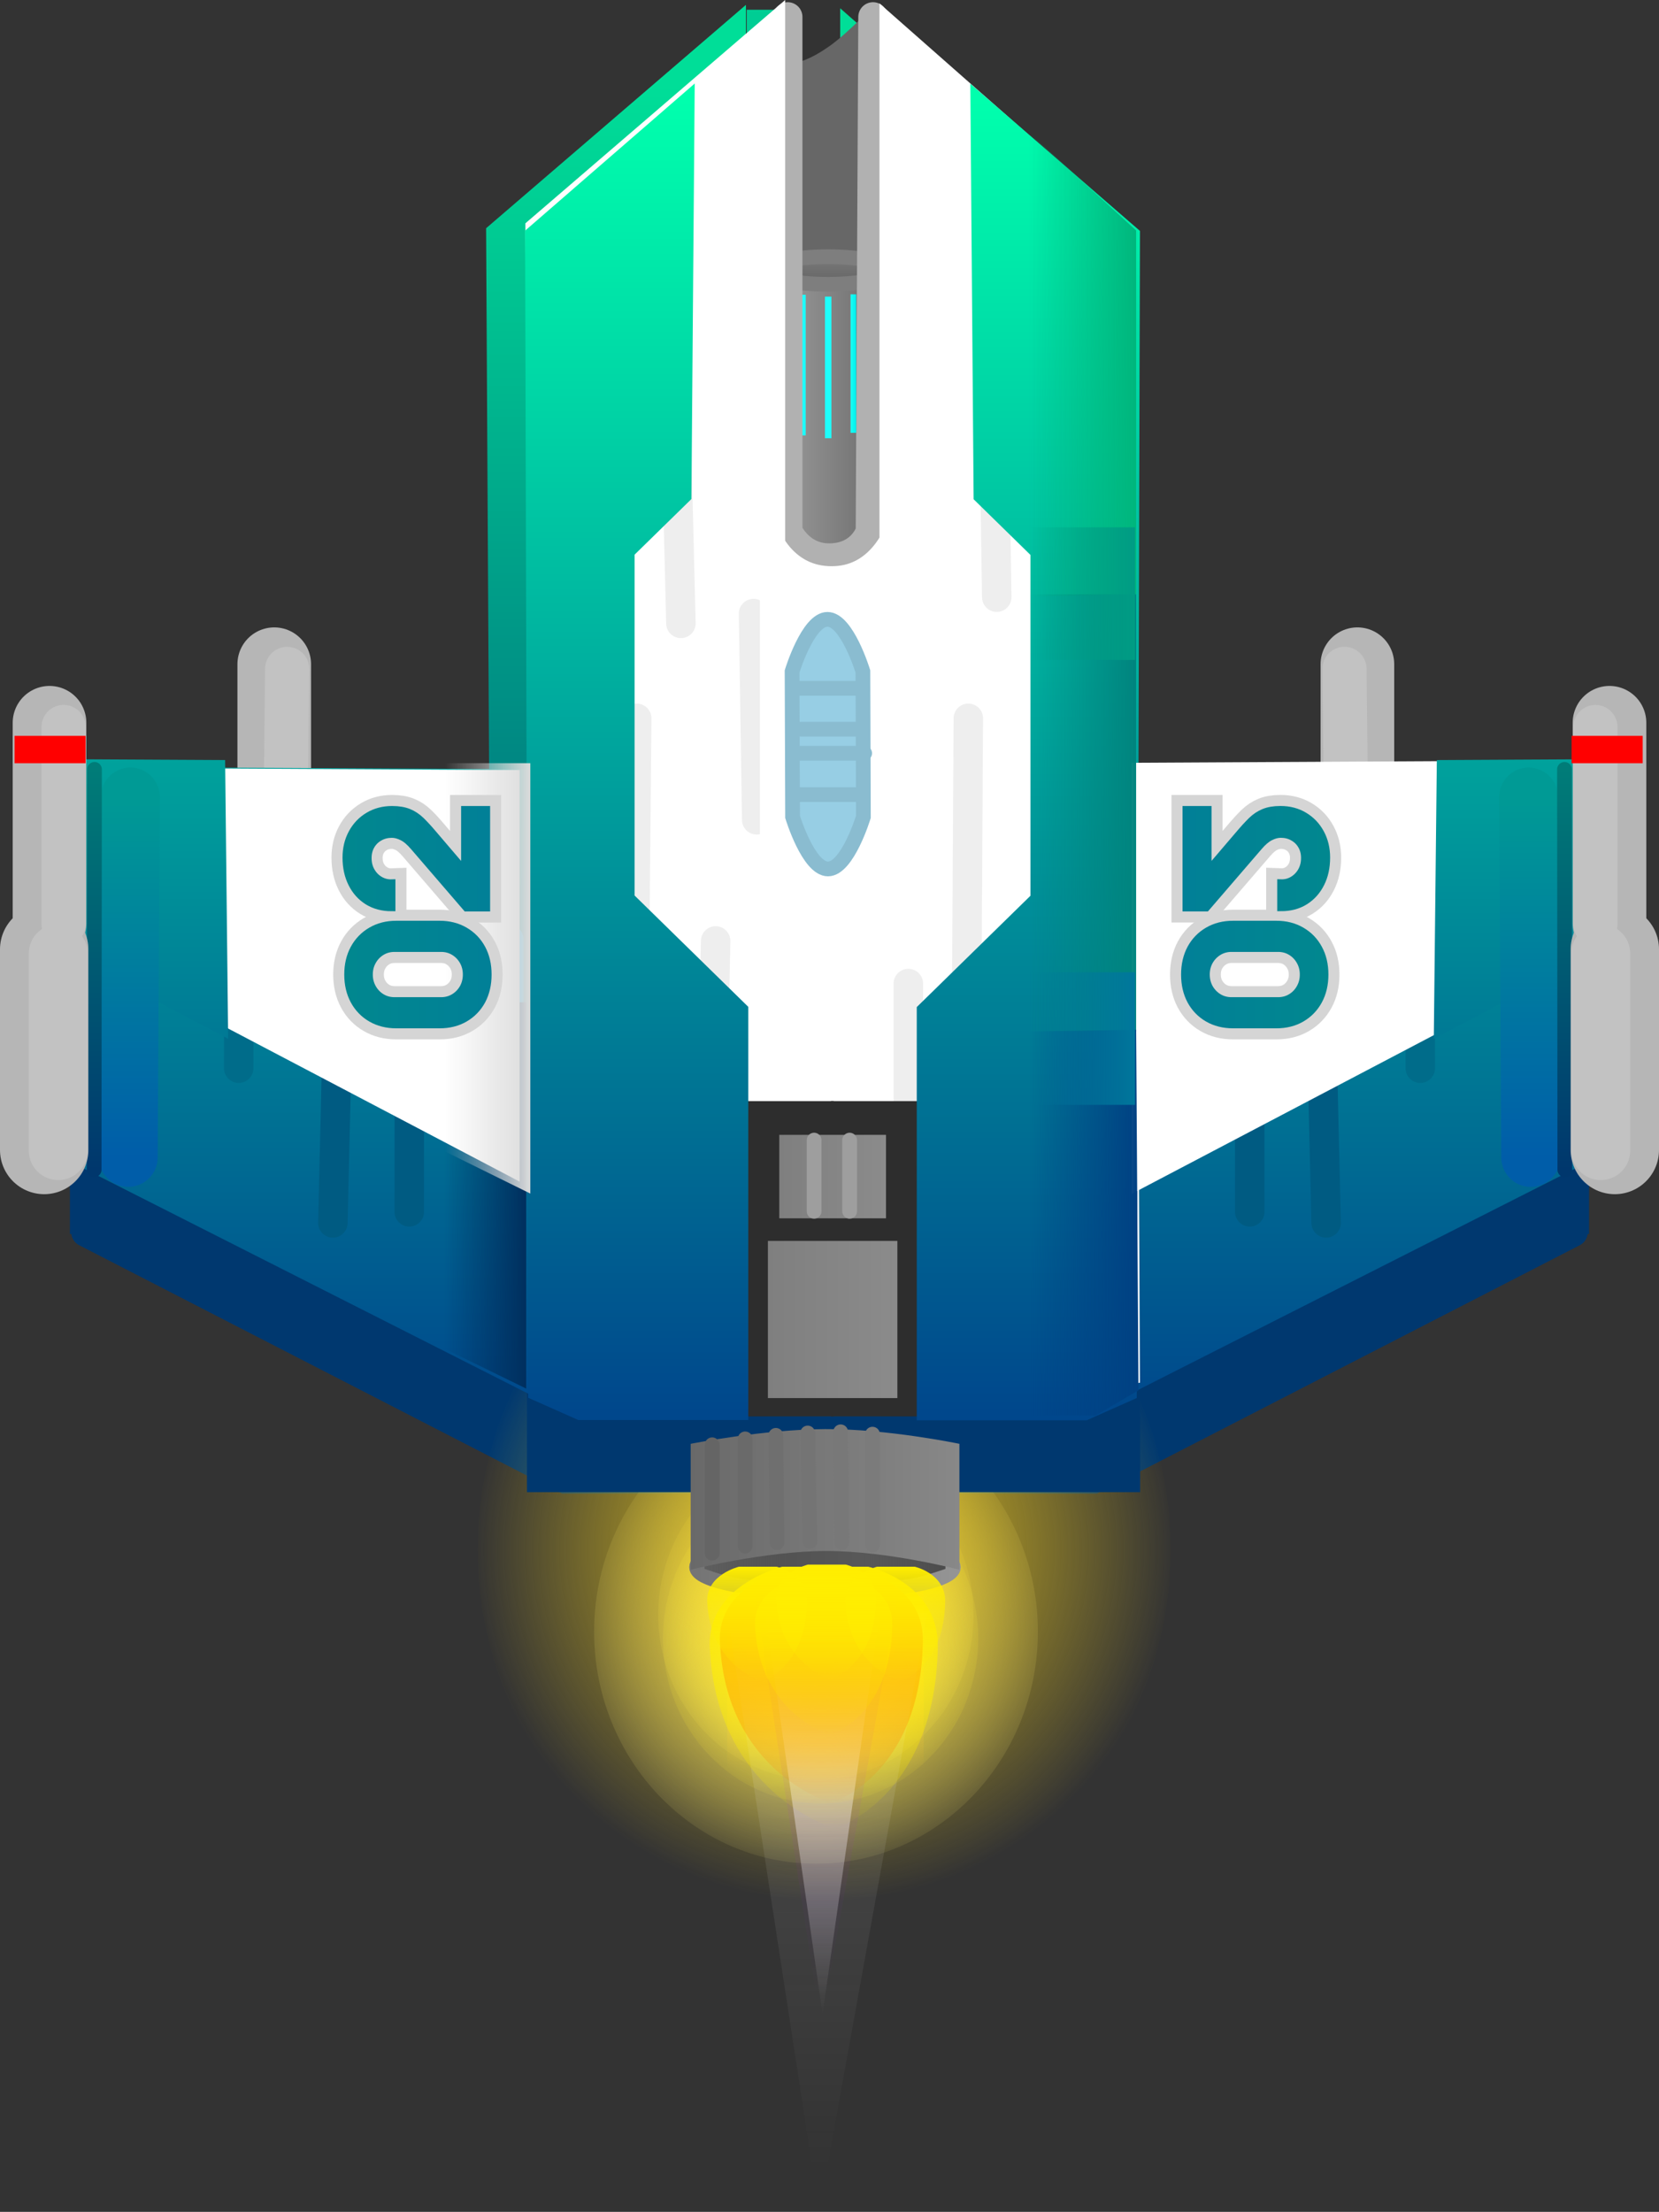 <svg version="1.1" xmlns="http://www.w3.org/2000/svg" xmlns:xlink="http://www.w3.org/1999/xlink" width="56.325" height="75.065" viewBox="0,0,56.325,75.065"><rect x="0" y="0" width="56.325" height="75.065" fill="#333333" stroke="none"/><defs><linearGradient x1="238.835" y1="155.725" x2="238.835" y2="199.683" gradientUnits="userSpaceOnUse" id="color-1"><stop offset="0" stop-color="#00de98"/><stop offset="1" stop-color="#00386f"/></linearGradient><linearGradient x1="238.835" y1="155.725" x2="238.835" y2="199.683" gradientUnits="userSpaceOnUse" id="color-2"><stop offset="0" stop-color="#00de98"/><stop offset="1" stop-color="#00386f"/></linearGradient><radialGradient cx="239.6" cy="207.643" r="6.102" gradientUnits="userSpaceOnUse" id="color-3"><stop offset="0" stop-color="#fff156"/><stop offset="1" stop-color="#fff156" stop-opacity="0"/></radialGradient><linearGradient x1="239.925" y1="206.576" x2="239.925" y2="212.848" gradientUnits="userSpaceOnUse" id="color-4"><stop offset="0" stop-color="#ff8600"/><stop offset="1" stop-color="#ff8600" stop-opacity="0"/></linearGradient><radialGradient cx="239.604" cy="208.211" r="8.587" gradientUnits="userSpaceOnUse" id="color-5"><stop offset="0" stop-color="#fff696"/><stop offset="1" stop-color="#fff696" stop-opacity="0"/></radialGradient><radialGradient cx="239.881" cy="205.428" r="11.923" gradientUnits="userSpaceOnUse" id="color-6"><stop offset="0" stop-color="#fcd81d"/><stop offset="1" stop-color="#fcd81d" stop-opacity="0"/></radialGradient><linearGradient x1="239.826" y1="204.322" x2="239.826" y2="221.186" gradientUnits="userSpaceOnUse" id="color-7"><stop offset="0" stop-color="#ffffff"/><stop offset="1" stop-color="#ffffff" stop-opacity="0"/></linearGradient><radialGradient cx="239.759" cy="208.445" r="6.102" gradientUnits="userSpaceOnUse" id="color-8"><stop offset="0" stop-color="#ffee35"/><stop offset="1" stop-color="#ffee35" stop-opacity="0"/></radialGradient><linearGradient x1="244.268" y1="206.021" x2="235.55" y2="206.021" gradientUnits="userSpaceOnUse" id="color-9"><stop offset="0" stop-color="#5f5f5f"/><stop offset="1" stop-color="#4c4c4c"/></linearGradient><linearGradient x1="244.268" y1="206.021" x2="235.55" y2="206.021" gradientUnits="userSpaceOnUse" id="color-10"><stop offset="0" stop-color="#949494"/><stop offset="1" stop-color="#757575"/></linearGradient><linearGradient x1="243.999" y1="204.219" x2="241.171" y2="204.219" gradientUnits="userSpaceOnUse" id="color-11"><stop offset="0" stop-color="#4c4c4c"/><stop offset="1" stop-color="#4c4c4c" stop-opacity="0"/></linearGradient><linearGradient x1="235.819" y1="204.219" x2="238.648" y2="204.219" gradientUnits="userSpaceOnUse" id="color-12"><stop offset="0" stop-color="#5f5f5f"/><stop offset="1" stop-color="#5f5f5f" stop-opacity="0"/></linearGradient><linearGradient x1="242.846" y1="167.871" x2="237.27" y2="167.871" gradientUnits="userSpaceOnUse" id="color-13"><stop offset="0" stop-color="#5f5f5f"/><stop offset="1" stop-color="#a8a8a8"/></linearGradient><linearGradient x1="240.015" y1="161.548" x2="240.015" y2="162.484" gradientUnits="userSpaceOnUse" id="color-14"><stop offset="0" stop-color="#7a7a7a"/><stop offset="1" stop-color="#646464"/></linearGradient><linearGradient x1="252.949" y1="178.865" x2="252.949" y2="200.904" gradientUnits="userSpaceOnUse" id="color-15"><stop offset="0" stop-color="#00a29c"/><stop offset="1" stop-color="#00478c"/></linearGradient><linearGradient x1="227.176" y1="178.865" x2="227.176" y2="200.904" gradientUnits="userSpaceOnUse" id="color-16"><stop offset="0" stop-color="#00a29c"/><stop offset="1" stop-color="#00478c"/></linearGradient><linearGradient x1="240.97" y1="165.175" x2="240.777" y2="165.175" gradientUnits="userSpaceOnUse" id="color-17"><stop offset="0" stop-color="#00eeec"/><stop offset="1" stop-color="#1cfff4"/></linearGradient><linearGradient x1="246.813" y1="156.23" x2="246.813" y2="200.786" gradientUnits="userSpaceOnUse" id="color-18"><stop offset="0" stop-color="#00ffad"/><stop offset="1" stop-color="#00478c"/></linearGradient><linearGradient x1="246.813" y1="156.23" x2="246.813" y2="200.786" gradientUnits="userSpaceOnUse" id="color-19"><stop offset="0" stop-color="#00ffad"/><stop offset="1" stop-color="#00478c"/></linearGradient><linearGradient x1="233.517" y1="156.222" x2="233.517" y2="200.778" gradientUnits="userSpaceOnUse" id="color-20"><stop offset="0" stop-color="#00ffad"/><stop offset="1" stop-color="#00478c"/></linearGradient><linearGradient x1="233.517" y1="156.222" x2="233.517" y2="200.778" gradientUnits="userSpaceOnUse" id="color-21"><stop offset="0" stop-color="#00ffad"/><stop offset="1" stop-color="#00478c"/></linearGradient><linearGradient x1="263.007" y1="178.605" x2="263.007" y2="188.091" gradientUnits="userSpaceOnUse" id="color-22"><stop offset="0" stop-color="#00a29c"/><stop offset="1" stop-color="#007995"/></linearGradient><linearGradient x1="229.764" y1="193.405" x2="226.976" y2="193.405" gradientUnits="userSpaceOnUse" id="color-23"><stop offset="0" stop-color="#002f5e"/><stop offset="1" stop-color="#002f5e" stop-opacity="0"/></linearGradient><linearGradient x1="244.473" y1="203.973" x2="235.348" y2="203.973" gradientUnits="userSpaceOnUse" id="color-24"><stop offset="0" stop-color="#888888"/><stop offset="1" stop-color="#696969"/></linearGradient><linearGradient x1="229.905" y1="186.04" x2="227.01" y2="186.04" gradientUnits="userSpaceOnUse" id="color-25"><stop offset="0" stop-color="#dbdbdb"/><stop offset="1" stop-color="#dbdbdb" stop-opacity="0"/></linearGradient><linearGradient x1="242.368" y1="197.616" x2="237.971" y2="197.616" gradientUnits="userSpaceOnUse" id="color-26"><stop offset="0" stop-color="#8b8b8b"/><stop offset="1" stop-color="#7f7f7f"/></linearGradient><linearGradient x1="241.982" y1="192.766" x2="238.357" y2="192.766" gradientUnits="userSpaceOnUse" id="color-27"><stop offset="0" stop-color="#8b8b8b"/><stop offset="1" stop-color="#7f7f7f"/></linearGradient><linearGradient x1="217.219" y1="178.605" x2="217.219" y2="188.091" gradientUnits="userSpaceOnUse" id="color-28"><stop offset="0" stop-color="#00a29c"/><stop offset="1" stop-color="#007995"/></linearGradient><linearGradient x1="263.834" y1="179.885" x2="263.834" y2="192.115" gradientUnits="userSpaceOnUse" id="color-29"><stop offset="0" stop-color="#009a95"/><stop offset="1" stop-color="#005da9"/></linearGradient><linearGradient x1="216.29" y1="179.885" x2="216.29" y2="192.115" gradientUnits="userSpaceOnUse" id="color-30"><stop offset="0" stop-color="#009a95"/><stop offset="1" stop-color="#005da9"/></linearGradient><linearGradient x1="265.022" y1="178.946" x2="265.022" y2="192.536" gradientUnits="userSpaceOnUse" id="color-31"><stop offset="0" stop-color="#007c78"/><stop offset="1" stop-color="#00376d"/></linearGradient><linearGradient x1="215.103" y1="178.946" x2="215.103" y2="192.536" gradientUnits="userSpaceOnUse" id="color-32"><stop offset="0" stop-color="#007c78"/><stop offset="1" stop-color="#00376d"/></linearGradient><linearGradient x1="250.473" y1="179.103" x2="246.827" y2="179.103" gradientUnits="userSpaceOnUse" id="color-33"><stop offset="0" stop-color="#00b67c"/><stop offset="1" stop-color="#00b67c" stop-opacity="0"/></linearGradient><linearGradient x1="250.473" y1="179.103" x2="246.827" y2="179.103" gradientUnits="userSpaceOnUse" id="color-34"><stop offset="0" stop-color="#00847e"/><stop offset="1" stop-color="#00847e" stop-opacity="0"/></linearGradient><linearGradient x1="250.473" y1="179.103" x2="246.827" y2="179.103" gradientUnits="userSpaceOnUse" id="color-35"><stop offset="0" stop-color="#004183"/><stop offset="1" stop-color="#004183" stop-opacity="0"/></linearGradient><linearGradient x1="250.437" y1="172.983" x2="246.866" y2="172.983" gradientUnits="userSpaceOnUse" id="color-36"><stop offset="0" stop-color="#009c84"/><stop offset="1" stop-color="#009c84" stop-opacity="0"/></linearGradient><linearGradient x1="250.437" y1="188.083" x2="246.866" y2="188.083" gradientUnits="userSpaceOnUse" id="color-37"><stop offset="0" stop-color="#00779c"/><stop offset="1" stop-color="#00779c" stop-opacity="0"/></linearGradient><linearGradient x1="240.672" y1="126.5" x2="240.672" y2="220.526" gradientUnits="userSpaceOnUse" id="color-38"><stop offset="0" stop-color="#a300f2"/><stop offset="1" stop-color="#a300f2" stop-opacity="0"/></linearGradient><linearGradient x1="240.945" y1="98.482" x2="240.945" y2="226.502" gradientUnits="userSpaceOnUse" id="color-39"><stop offset="0" stop-color="#f1f1f1"/><stop offset="1" stop-color="#f1f1f1" stop-opacity="0"/></linearGradient><linearGradient x1="239.787" y1="206.118" x2="239.787" y2="214.026" gradientUnits="userSpaceOnUse" id="color-40"><stop offset="0" stop-color="#ff4f00"/><stop offset="1" stop-color="#ff4f00" stop-opacity="0"/></linearGradient><linearGradient x1="239.865" y1="206.365" x2="239.865" y2="211.711" gradientUnits="userSpaceOnUse" id="color-41"><stop offset="0" stop-color="#ffd400"/><stop offset="1" stop-color="#ffd400" stop-opacity="0"/></linearGradient><linearGradient x1="239.868" y1="206.007" x2="239.868" y2="214.889" gradientUnits="userSpaceOnUse" id="color-42"><stop offset="0" stop-color="#ffee00"/><stop offset="1" stop-color="#ffee00" stop-opacity="0"/></linearGradient><linearGradient x1="239.951" y1="205.934" x2="239.951" y2="209.821" gradientUnits="userSpaceOnUse" id="color-43"><stop offset="0" stop-color="#ffee00"/><stop offset="1" stop-color="#ffee00" stop-opacity="0"/></linearGradient><linearGradient x1="237.606" y1="206.007" x2="237.606" y2="209.894" gradientUnits="userSpaceOnUse" id="color-44"><stop offset="0" stop-color="#ffee00"/><stop offset="1" stop-color="#ffee00" stop-opacity="0"/></linearGradient><linearGradient x1="242.296" y1="206.007" x2="242.296" y2="209.894" gradientUnits="userSpaceOnUse" id="color-45"><stop offset="0" stop-color="#ffee00"/><stop offset="1" stop-color="#ffee00" stop-opacity="0"/></linearGradient><linearGradient x1="256.935" y1="181.98" x2="252.173" y2="181.98" gradientUnits="userSpaceOnUse" id="color-46"><stop offset="0" stop-color="#01878f"/><stop offset="1" stop-color="#018097"/></linearGradient><linearGradient x1="256.935" y1="181.98" x2="252.173" y2="181.98" gradientUnits="userSpaceOnUse" id="color-47"><stop offset="0" stop-color="#01878f"/><stop offset="1" stop-color="#018097"/></linearGradient><linearGradient x1="256.876" y1="185.91" x2="252.123" y2="185.91" gradientUnits="userSpaceOnUse" id="color-48"><stop offset="0" stop-color="#01878f"/><stop offset="1" stop-color="#018097"/></linearGradient><linearGradient x1="256.876" y1="185.91" x2="252.123" y2="185.91" gradientUnits="userSpaceOnUse" id="color-49"><stop offset="0" stop-color="#01878f"/><stop offset="1" stop-color="#018097"/></linearGradient><linearGradient x1="223.653" y1="181.98" x2="228.415" y2="181.98" gradientUnits="userSpaceOnUse" id="color-50"><stop offset="0" stop-color="#01878f"/><stop offset="1" stop-color="#018097"/></linearGradient><linearGradient x1="223.653" y1="181.98" x2="228.415" y2="181.98" gradientUnits="userSpaceOnUse" id="color-51"><stop offset="0" stop-color="#01878f"/><stop offset="1" stop-color="#018097"/></linearGradient><linearGradient x1="223.712" y1="185.91" x2="228.465" y2="185.91" gradientUnits="userSpaceOnUse" id="color-52"><stop offset="0" stop-color="#01878f"/><stop offset="1" stop-color="#018097"/></linearGradient><linearGradient x1="223.712" y1="185.91" x2="228.465" y2="185.91" gradientUnits="userSpaceOnUse" id="color-53"><stop offset="0" stop-color="#01878f"/><stop offset="1" stop-color="#018097"/></linearGradient></defs><g transform="translate(-211.9,-152.836)"><g data-paper-data="{&quot;isPaintingLayer&quot;:true}" fill-rule="nonzero" stroke-linejoin="miter" stroke-miterlimit="10" stroke-dasharray="" stroke-dashoffset="0" style="mix-blend-mode: normal"><path d="M237.251,155.542v-2.375h1.375v2.375z" data-paper-data="{&quot;index&quot;:null}" fill="#00cd94" stroke="none" stroke-width="0" stroke-linecap="butt"/><g data-paper-data="{&quot;index&quot;:null}" fill="none" stroke="#00386f" stroke-width="1" stroke-linecap="round"><g><path d="M265.307,194.651l-16.286,8.375h-8.746"/><path d="M265.247,193.776l-16.286,8.375h-8.746"/><path d="M265.428,192.839l-16.286,8.375h-8.746"/></g><g><path d="M239.849,203.026h-8.746l-16.286,-8.375"/><path d="M239.909,202.151h-8.746l-16.286,-8.375"/><path d="M239.728,201.214h-8.746l-16.286,-8.375"/></g></g><path d="M243.872,199.683l-11.165,-0.057l-2.842,-0.711l-0.208,-37.762l6.318,-5.429v15.953c0,0 0.764,1.791 2.828,1.791c2.101,0 2.873,-1.921 2.873,-1.921v-15.663l6.164,5.429l0.174,37.581z" data-paper-data="{&quot;index&quot;:null}" fill="url(#color-1)" stroke="url(#color-2)" stroke-width="2.5" stroke-linecap="round"/><path d="M239.6,202.048c2.956,0 5.352,2.505 5.352,5.595c0,3.09 -2.396,5.595 -5.352,5.595c-2.956,0 -5.352,-2.505 -5.352,-5.595c0,-3.09 2.396,-5.595 5.352,-5.595z" data-paper-data="{&quot;index&quot;:null}" fill="url(#color-3)" stroke="none" stroke-width="0" stroke-linecap="butt"/><path d="M236.591,212.848v-6.273c0,0 1.464,-0.455 3.334,-0.455c1.753,0 3.334,0.455 3.334,0.455v6.273z" data-paper-data="{&quot;index&quot;:null}" fill="url(#color-4)" stroke="none" stroke-width="0" stroke-linecap="butt"/><path d="M244.698,173.229l-8.159,-1.364l1.316,-16.909c0,0 0.392,0.19 0.79,0.091c0.397,-0.099 0.761,-0.185 1.404,-0.636c0.642,-0.452 1.492,-1.364 1.492,-1.364z" data-paper-data="{&quot;index&quot;:null}" fill="#676767" stroke="#ff0000" stroke-width="0" stroke-linecap="round"/><g data-paper-data="{&quot;index&quot;:null}" fill="none" stroke-linecap="round"><g stroke="#b6b6b6" stroke-width="2.5"><path d="M257.985,179.469v-4.091"/></g><path d="M257.591,179.719l-0.044,-4.182" stroke="#c2c2c2" stroke-width="1.5"/></g><g data-paper-data="{&quot;index&quot;:null}" fill="none" stroke-linecap="round"><g stroke="#b6b6b6" stroke-width="2.5"><path d="M221.211,175.378v4.091"/></g><path d="M221.65,175.538l-0.044,4.182" stroke="#c2c2c2" stroke-width="1.5"/></g><path d="M239.604,200.337c4.16,0 7.533,3.526 7.533,7.874c0,4.349 -3.373,7.874 -7.533,7.874c-4.16,0 -7.533,-3.526 -7.533,-7.874c0,-4.349 3.373,-7.874 7.533,-7.874z" data-paper-data="{&quot;index&quot;:null}" fill="url(#color-5)" stroke="none" stroke-width="0" stroke-linecap="butt"/><path d="M239.881,193.073c6.497,0 11.764,5.531 11.764,12.355c0,6.823 -5.267,12.355 -11.764,12.355c-6.497,0 -11.764,-5.531 -11.764,-12.355c0,-6.823 5.267,-12.355 11.764,-12.355z" data-paper-data="{&quot;index&quot;:null}" fill="url(#color-6)" stroke="none" stroke-width="0" stroke-linecap="butt"/><path d="M242.239,204.322l-2.413,16.864l-2.413,-16.864z" data-paper-data="{&quot;index&quot;:null}" fill="url(#color-7)" stroke="#000000" stroke-width="0" stroke-linecap="round"/><path d="M239.759,202.85c2.956,0 5.352,2.505 5.352,5.595c0,3.09 -2.396,5.595 -5.352,5.595c-2.956,0 -5.352,-2.505 -5.352,-5.595c0,-3.09 2.396,-5.595 5.352,-5.595z" data-paper-data="{&quot;index&quot;:null}" fill="url(#color-8)" stroke="none" stroke-width="0" stroke-linecap="butt"/><path d="M239.909,205.18c2.408,0 4.359,0.376 4.359,0.841c0,0.464 -1.952,0.841 -4.359,0.841c-2.408,0 -4.359,-0.376 -4.359,-0.841c0,-0.464 1.952,-0.841 4.359,-0.841z" data-paper-data="{&quot;index&quot;:null}" fill="url(#color-9)" stroke="url(#color-10)" stroke-width="0.5" stroke-linecap="butt"/><path d="M242.747,206.436c-0.499,0.084 -1.61,0.128 -1.61,0.128l0.033,-4.207h2.829v3.724c0,0 -0.802,0.279 -1.252,0.355z" data-paper-data="{&quot;index&quot;:null}" fill="url(#color-11)" stroke="none" stroke-width="0" stroke-linecap="butt"/><path d="M229.791,203.476v-3.429h20.818v3.429z" data-paper-data="{&quot;index&quot;:null}" fill="#00386f" stroke="none" stroke-width="0" stroke-linecap="butt"/><path d="M237.071,206.436c-0.45,-0.076 -1.252,-0.355 -1.252,-0.355v-3.724h2.829l0.033,4.207c0,0 -1.111,-0.044 -1.61,-0.128z" data-paper-data="{&quot;index&quot;:null}" fill="url(#color-12)" stroke="none" stroke-width="0" stroke-linecap="butt"/><path d="M237.27,173.77v-11.798h5.576v11.798z" data-paper-data="{&quot;index&quot;:null}" fill="url(#color-13)" stroke="none" stroke-width="0" stroke-linecap="butt"/><path d="M240.015,161.548c1.148,0 2.079,0.209 2.079,0.468c0,0.258 -0.931,0.468 -2.079,0.468c-1.148,0 -2.079,-0.209 -2.079,-0.468c0,-0.258 0.931,-0.468 2.079,-0.468z" data-paper-data="{&quot;index&quot;:null}" fill="url(#color-14)" stroke="#7e7e7e" stroke-width="0.5" stroke-linecap="butt"/><path d="M264.825,194.714v-1.938h1.025v1.938z" data-paper-data="{&quot;index&quot;:null}" fill="#00386f" stroke="none" stroke-width="0" stroke-linecap="butt"/><path d="M265.88,192.24l-17.036,8.625l-8.781,0.039l-0.046,-21.914l25.451,-0.125z" data-paper-data="{&quot;index&quot;:null}" fill="url(#color-15)" stroke="#b6b6b6" stroke-width="0" stroke-linecap="round"/><path d="M262.856,180.248v-1.357h1.861v1.357z" data-paper-data="{&quot;index&quot;:null}" fill="#00bcfb" stroke="none" stroke-width="0" stroke-linecap="butt"/><path d="M241.279,199.605v-19.286" data-paper-data="{&quot;index&quot;:null}" fill="none" stroke="#3195b6" stroke-width="2.5" stroke-linecap="round"/><path d="M240.039,183.748v-4.714h2.413v4.714z" data-paper-data="{&quot;index&quot;:null}" fill="#f00000" stroke="none" stroke-width="0" stroke-linecap="butt"/><path d="M240.039,200.819v-6h2.413v6z" data-paper-data="{&quot;index&quot;:null}" fill="#0098ca" stroke="none" stroke-width="0" stroke-linecap="butt"/><path d="M250.952,191.901v-7.188" data-paper-data="{&quot;index&quot;:null}" fill="none" stroke="#00bcfb" stroke-width="1" stroke-linecap="round"/><path d="M249.082,183.776l0.121,8.688" data-paper-data="{&quot;index&quot;:null}" fill="none" stroke="#f50000" stroke-width="1" stroke-linecap="round"/><path d="M260.12,181.151v7.938" data-paper-data="{&quot;index&quot;:null}" fill="none" stroke="#006c8a" stroke-width="1" stroke-linecap="round"/><path d="M254.33,193.964v-11.875" data-paper-data="{&quot;index&quot;:null}" fill="none" stroke="#005b82" stroke-width="1" stroke-linecap="round"/><path d="M246.187,195.464l-0.06,-11.188" data-paper-data="{&quot;index&quot;:null}" fill="none" stroke="#fa0000" stroke-width="1" stroke-linecap="round"/><path d="M256.803,189.214l0.121,5.125" data-paper-data="{&quot;index&quot;:null}" fill="none" stroke="#005b82" stroke-width="1" stroke-linecap="round"/><path d="M243.834,181.401l-0.06,11" data-paper-data="{&quot;index&quot;:null}" fill="none" stroke="#fa0000" stroke-width="1" stroke-linecap="round"/><path d="M214.274,194.714v-1.938h1.025v1.938z" data-paper-data="{&quot;index&quot;:null}" fill="#00386f" stroke="none" stroke-width="0" stroke-linecap="butt"/><path d="M214.655,178.865l25.451,0.125l-0.046,21.914l-8.781,-0.039l-17.036,-8.625z" data-paper-data="{&quot;index&quot;:null}" fill="url(#color-16)" stroke="#b6b6b6" stroke-width="0" stroke-linecap="round"/><path d="M215.408,180.248v-1.357h1.861v1.357z" data-paper-data="{&quot;index&quot;:null}" fill="#00b1ec" stroke="none" stroke-width="0" stroke-linecap="butt"/><path d="M238.845,180.319v19.286" data-paper-data="{&quot;index&quot;:null}" fill="none" stroke="#3195b6" stroke-width="2.5" stroke-linecap="round"/><path d="M237.673,183.748v-4.714h2.413v4.714z" data-paper-data="{&quot;index&quot;:null}" fill="#f00000" stroke="none" stroke-width="0" stroke-linecap="butt"/><path d="M237.673,200.819v-6h2.413v6z" data-paper-data="{&quot;index&quot;:null}" fill="#0098ca" stroke="none" stroke-width="0" stroke-linecap="butt"/><path d="M229.173,191.901v-7.188" data-paper-data="{&quot;index&quot;:null}" fill="none" stroke="#00bcfb" stroke-width="1" stroke-linecap="round"/><path d="M231.043,183.776l-0.121,8.688" data-paper-data="{&quot;index&quot;:null}" fill="none" stroke="#f50000" stroke-width="1" stroke-linecap="round"/><path d="M220.005,189.089v-7.938" data-paper-data="{&quot;index&quot;:null}" fill="none" stroke="#006c8a" stroke-width="1" stroke-linecap="round"/><path d="M225.795,182.089v11.875" data-paper-data="{&quot;index&quot;:null}" fill="none" stroke="#005b82" stroke-width="1" stroke-linecap="round"/><path d="M233.938,195.464l0.06,-11.188" data-paper-data="{&quot;index&quot;:null}" fill="none" stroke="#fa0000" stroke-width="1" stroke-linecap="round"/><path d="M223.201,194.339l0.121,-5.125" data-paper-data="{&quot;index&quot;:null}" fill="none" stroke="#005b82" stroke-width="1" stroke-linecap="round"/><path d="M236.29,181.401l0.06,11" data-paper-data="{&quot;index&quot;:null}" fill="none" stroke="#fa0000" stroke-width="1" stroke-linecap="round"/><path d="M239.006,167.613v-4.774h0.249v4.774z" data-paper-data="{&quot;index&quot;:null}" fill="#1dfffb" stroke="none" stroke-width="0" stroke-linecap="butt"/><path d="M241.54,153.411l-0.088,17.455c0,0 -0.247,0.86 -1.316,0.909c-1.094,0.05 -1.492,-0.909 -1.492,-0.909v-17.455" data-paper-data="{&quot;index&quot;:null}" fill="none" stroke="#b1b1b1" stroke-width="1" stroke-linecap="round"/><path d="M245.205,199.517l-11.165,-0.057l-2.842,-0.711l-0.208,-37.762l6.318,-5.429v15.953c0,0 0.764,1.791 2.828,1.791c2.101,0 2.873,-1.921 2.873,-1.921v-15.663l6.164,5.429l0.174,37.581z" data-paper-data="{&quot;index&quot;:null}" fill="#ffffff" stroke="#ffffff" stroke-width="2.5" stroke-linecap="round"/><path d="M244.776,177.214l-0.107,18.333" data-paper-data="{&quot;index&quot;:null}" fill="none" stroke="#eeeeee" stroke-width="1" stroke-linecap="round"/><path d="M233.517,177.214l-0.107,11.778" data-paper-data="{&quot;index&quot;:null}" fill="none" stroke="#eeeeee" stroke-width="1" stroke-linecap="round"/><path d="M235.983,195.436l0.214,-10.667" data-paper-data="{&quot;index&quot;:null}" fill="none" stroke="#eeeeee" stroke-width="1" stroke-linecap="round"/><path d="M242.739,199.548v-13.333" data-paper-data="{&quot;index&quot;:null}" fill="none" stroke="#eeeeee" stroke-width="1" stroke-linecap="round"/><path d="M237.591,180.659l-0.107,-7" data-paper-data="{&quot;index&quot;:null}" fill="none" stroke="#eeeeee" stroke-width="1" stroke-linecap="round"/><path d="M245.741,173.103l-0.214,-13.778" data-paper-data="{&quot;index&quot;:null}" fill="none" stroke="#eeeeee" stroke-width="1" stroke-linecap="round"/><path d="M232.123,160.325l0.214,12.111" data-paper-data="{&quot;index&quot;:null}" fill="none" stroke="#fa0000" stroke-width="1" stroke-linecap="round"/><path d="M234.696,160.992l0.322,13" data-paper-data="{&quot;index&quot;:null}" fill="none" stroke="#eeeeee" stroke-width="1" stroke-linecap="round"/><path d="M240.777,167.525v-4.7h0.193v4.7z" data-paper-data="{&quot;index&quot;:null}" fill="url(#color-17)" stroke="none" stroke-width="0" stroke-linecap="butt"/><path d="M239.909,167.709v-4.806h0.218v4.806z" data-paper-data="{&quot;index&quot;:null}" fill="#1dfffb" stroke="none" stroke-width="0" stroke-linecap="butt"/><path d="M241.666,183.263l-1.409,0.693l-1.409,-0.547v-7.723l1.453,-0.912l1.365,1.057z" data-paper-data="{&quot;index&quot;:null}" fill="#8cffff" stroke="#7e7e7e" stroke-width="0.5" stroke-linecap="round"/><path d="M241.603,175.944l-1.267,0.875l-1.387,-1.125" data-paper-data="{&quot;index&quot;:null}" fill="none" stroke="#55eded" stroke-width="0.5" stroke-linecap="round"/><path d="M239.19,183.319l1.206,-0.812l0.965,0.688" data-paper-data="{&quot;index&quot;:null}" fill="none" stroke="#55eded" stroke-width="0.5" stroke-linecap="round"/><path d="M240.276,175.007l0.06,1.5l-0.06,6.562l-0.181,0.562" data-paper-data="{&quot;index&quot;:null}" fill="none" stroke="#4fdada" stroke-width="0.5" stroke-linecap="round"/><path d="M241.666,183.263l-1.409,0.693l-1.409,-0.547v-7.723l1.453,-0.912l1.365,1.057z" data-paper-data="{&quot;index&quot;:null}" fill="none" stroke="#7e7e7e" stroke-width="0.5" stroke-linecap="round"/><path d="M240.05,182.33l-0.942,0.786l0.023,-6.988l0.896,0.821z" data-paper-data="{&quot;index&quot;:null}" fill="#5cffff" stroke="none" stroke-width="0" stroke-linecap="round"/><path d="M239.872,183.498l-0.498,-0.132l0.669,-0.37z" data-paper-data="{&quot;index&quot;:null}" fill="#57f3f3" stroke="#56eeee" stroke-width="0" stroke-linecap="round"/><path d="M240.53,176.966l0.942,-0.786l-0.023,6.804l-0.896,-0.664z" data-paper-data="{&quot;index&quot;:null}" fill="#87ffff" stroke="none" stroke-width="0" stroke-linecap="round"/><path d="M240.111,200.905v-10.7h3.667v10.7z" data-paper-data="{&quot;index&quot;:null}" fill="#2d2d2d" stroke="none" stroke-width="0" stroke-linecap="butt"/><path d="M236.54,200.905v-10.7h3.667v10.7z" data-paper-data="{&quot;index&quot;:null}" fill="#2d2d2d" stroke="none" stroke-width="0" stroke-linecap="butt"/><path d="M240.517,182.917l0.592,0.37l-0.727,0.343z" data-paper-data="{&quot;index&quot;:null}" fill="#5afbfb" stroke="#56eeee" stroke-width="0" stroke-linecap="round"/><path d="M250.352,160.786l-0.107,39.333l-1.501,0.667h-5.469v-13.667l3.86,-3.778v-11.778l-1.93,-1.889l-0.107,-13.444z" data-paper-data="{&quot;index&quot;:null}" fill="url(#color-18)" stroke="url(#color-19)" stroke-width="0.5" stroke-linecap="round"/><path d="M235.232,156.222l-0.107,13.444l-1.93,1.889v11.778l3.86,3.778v13.667h-5.469l-1.501,-0.667l-0.107,-39.333z" data-paper-data="{&quot;index&quot;:null}" fill="url(#color-20)" stroke="url(#color-21)" stroke-width="0.5" stroke-linecap="round"/><path d="M250.572,178.972l14.573,-0.078l-0.097,6.444l-14.476,7.6z" data-paper-data="{&quot;index&quot;:null}" fill="#ffffff" stroke="#ffffff" stroke-width="0.5" stroke-linecap="round"/><path d="M260.682,178.631l4.752,-0.025l-0.105,6.992l-4.75,2.494z" data-paper-data="{&quot;index&quot;:null}" fill="url(#color-22)" stroke="#ff9b00" stroke-width="0" stroke-linecap="round"/><path d="M226.976,198.599v-11.749h2.788v13.111z" data-paper-data="{&quot;index&quot;:null}" fill="url(#color-23)" stroke="none" stroke-width="0" stroke-linecap="butt"/><path d="M229.544,192.938l-14.476,-7.6l-0.097,-6.444l14.573,0.078z" data-paper-data="{&quot;index&quot;:null}" fill="#ffffff" stroke="#ffffff" stroke-width="0" stroke-linecap="round"/><path d="M239.955,205.473c-2.075,0 -4.606,0.636 -4.606,0.636v-4.273c0,0 2.45,-0.488 4.562,-0.5c2.113,-0.012 4.562,0.5 4.562,0.5v4.273c0,0 -2.414,-0.636 -4.518,-0.636z" data-paper-data="{&quot;index&quot;:null}" fill="url(#color-24)" stroke="none" stroke-width="0" stroke-linecap="butt"/><path d="M236.079,201.868v3.68" data-paper-data="{&quot;index&quot;:null}" fill="none" stroke="#656565" stroke-width="0.5" stroke-linecap="round"/><path d="M237.199,201.668v3.64" data-paper-data="{&quot;index&quot;:null}" fill="none" stroke="#6a6a6a" stroke-width="0.5" stroke-linecap="round"/><path d="M238.241,201.548l0.039,3.64" data-paper-data="{&quot;index&quot;:null}" fill="none" stroke="#6f6f6f" stroke-width="0.5" stroke-linecap="round"/><path d="M239.322,201.468l0.077,3.68" data-paper-data="{&quot;index&quot;:null}" fill="none" stroke="#747474" stroke-width="0.5" stroke-linecap="round"/><path d="M240.48,205.188l-0.039,-3.76" data-paper-data="{&quot;index&quot;:null}" fill="none" stroke="#787878" stroke-width="0.5" stroke-linecap="round"/><path d="M241.522,205.268v-3.76" data-paper-data="{&quot;index&quot;:null}" fill="none" stroke="#7b7b7b" stroke-width="0.5" stroke-linecap="round"/><path d="M237.698,184.733v-12.5h4.632v12.5z" data-paper-data="{&quot;index&quot;:null}" fill="#ffffff" stroke="none" stroke-width="0" stroke-linecap="butt"/><g data-paper-data="{&quot;index&quot;:null}" stroke="#8abcd0" stroke-width="0.5" stroke-linecap="round"><path d="M238.792,175.623c0,0 0.539,-1.768 1.202,-1.768c0.663,0 1.202,1.768 1.202,1.768l0.017,4.935c0,0 -0.539,1.768 -1.202,1.768c-0.663,0 -1.202,-1.768 -1.202,-1.768z" fill="#97cee4"/><path d="M239.004,176.196h2.076" fill="none"/><path d="M239.098,177.584h1.982" fill="none"/><path d="M241.175,179.804h-2.171" fill="none"/><path d="M239.086,178.399h2.171" fill="none"/></g><path d="M227.01,191.915v-13.179h2.895v14.607z" data-paper-data="{&quot;index&quot;:null}" fill="url(#color-25)" stroke="none" stroke-width="0" stroke-linecap="butt"/><path d="M237.971,200.283v-5.333h4.396v5.333z" data-paper-data="{&quot;index&quot;:null}" fill="url(#color-26)" stroke="none" stroke-width="0" stroke-linecap="butt"/><path d="M238.357,194.183v-2.833h3.624v2.833z" data-paper-data="{&quot;index&quot;:null}" fill="url(#color-27)" stroke="none" stroke-width="0" stroke-linecap="butt"/><path d="M240.746,191.528v2.417" data-paper-data="{&quot;index&quot;:null}" fill="none" stroke="#9e9e9e" stroke-width="0.5" stroke-linecap="round"/><path d="M239.54,191.528v2.417" data-paper-data="{&quot;index&quot;:null}" fill="none" stroke="#9e9e9e" stroke-width="0.5" stroke-linecap="round"/><path d="M219.646,188.091l-4.75,-2.494l-0.105,-6.992l4.752,0.025z" data-paper-data="{&quot;index&quot;:null}" fill="url(#color-28)" stroke="#ff9b00" stroke-width="0" stroke-linecap="round"/><path d="M263.797,179.885l0.074,12.231" data-paper-data="{&quot;index&quot;:null}" fill="none" stroke="url(#color-29)" stroke-width="2" stroke-linecap="round"/><path d="M216.253,192.115l0.074,-12.231" data-paper-data="{&quot;index&quot;:null}" fill="none" stroke="url(#color-30)" stroke-width="2" stroke-linecap="round"/><path d="M265.016,178.946l0.012,13.59" data-paper-data="{&quot;index&quot;:null}" fill="none" stroke="url(#color-31)" stroke-width="0.5" stroke-linecap="round"/><path d="M215.096,192.536l0.012,-13.59" data-paper-data="{&quot;index&quot;:null}" fill="none" stroke="url(#color-32)" stroke-width="0.5" stroke-linecap="round"/><path d="M246.827,173.089v-15.764l3.646,3.333v12.347z" data-paper-data="{&quot;index&quot;:null}" fill="url(#color-33)" stroke="none" stroke-width="0" stroke-linecap="butt"/><path d="M246.827,187.839v-14.833h3.646v14.833z" data-paper-data="{&quot;index&quot;:null}" fill="url(#color-34)" stroke="none" stroke-width="0" stroke-linecap="butt"/><path d="M249.079,200.881h-2.252v-13.039l3.646,-0.058l0.08,12.236z" data-paper-data="{&quot;index&quot;:null}" fill="url(#color-35)" stroke="none" stroke-width="0" stroke-linecap="butt"/><path d="M246.866,175.233v-4.5h3.571v4.5z" data-paper-data="{&quot;index&quot;:null}" fill="url(#color-36)" stroke="none" stroke-width="0" stroke-linecap="butt"/><path d="M246.866,190.333v-4.5h3.571v4.5z" data-paper-data="{&quot;index&quot;:null}" fill="url(#color-37)" stroke="none" stroke-width="0" stroke-linecap="butt"/><g data-paper-data="{&quot;index&quot;:null}" fill="none" stroke-linecap="round"><path d="M266.544,177.365v6.812" stroke="#b6b6b6" stroke-width="2.5"/><g><path d="M266.725,185.052v6.812" stroke="#b6b6b6" stroke-width="3"/><path d="M266.247,185.197v6.688" stroke="#c2c2c2" stroke-width="2"/></g><path d="M266.066,177.51v6.688" stroke="#c2c2c2" stroke-width="1.5"/></g><g data-paper-data="{&quot;index&quot;:null}" fill="none" stroke-linecap="round"><path d="M213.581,184.177v-6.812" stroke="#b6b6b6" stroke-width="2.5"/><g><path d="M213.4,185.052v6.812" stroke="#b6b6b6" stroke-width="3"/><path d="M213.878,191.885v-6.688" stroke="#c2c2c2" stroke-width="2"/></g><path d="M214.059,184.197v-6.688" stroke="#c2c2c2" stroke-width="1.5"/></g><g data-paper-data="{&quot;index&quot;:null}" stroke="#000000" stroke-width="0" stroke-linecap="round"><path d="M242.465,206.621l-2.699,14.932l-2.293,-14.932z" fill="url(#color-38)"/><path d="M243.386,207.57l-3.675,20.331l-3.122,-20.331z" fill="url(#color-39)"/><path d="M241.132,206.118c0,0 2.133,0.465 2.101,2.416c-0.075,4.582 -3.11,5.491 -3.11,5.491c0,0 -3.598,-1.023 -3.782,-5.491c-0.077,-1.869 2.185,-2.416 2.185,-2.416z" fill="url(#color-40)"/><path d="M240.774,206.365c0,0 1.442,0.315 1.421,1.633c-0.051,3.097 -2.102,3.712 -2.102,3.712c0,0 -2.432,-0.692 -2.557,-3.712c-0.052,-1.264 1.477,-1.633 1.477,-1.633z" fill="url(#color-41)"/><path d="M241.379,206.007c0,0 2.396,0.523 2.36,2.714c-0.084,5.146 -3.493,6.168 -3.493,6.168c0,0 -4.041,-1.149 -4.248,-6.168c-0.087,-2.1 2.455,-2.714 2.455,-2.714z" fill="url(#color-42)"/><path d="M240.612,205.934c0,0 1.049,0.229 1.033,1.188c-0.037,2.252 -1.529,2.7 -1.529,2.7c0,0 -1.769,-0.503 -1.859,-2.7c-0.038,-0.919 1.074,-1.188 1.074,-1.188z" fill="url(#color-43)"/><path d="M238.267,206.007c0,0 1.049,0.229 1.033,1.188c-0.037,2.252 -1.529,2.7 -1.529,2.7c0,0 -1.769,-0.503 -1.859,-2.7c-0.038,-0.919 1.074,-1.188 1.074,-1.188z" fill="url(#color-44)"/><path d="M242.957,206.007c0,0 1.049,0.229 1.033,1.188c-0.037,2.252 -1.529,2.7 -1.529,2.7c0,0 -1.769,-0.503 -1.859,-2.7c-0.038,-0.919 1.074,-1.188 1.074,-1.188z" fill="url(#color-45)"/></g><g data-paper-data="{&quot;index&quot;:null}" fill="#01878f" stroke="#d5d5d5" stroke-width="1" stroke-linecap="square"><g><path d="M252.173,180.315h0.735v2.379l-0.195,-0.074l1.257,-1.471c0.155,-0.184 0.297,-0.338 0.423,-0.462c0.128,-0.124 0.268,-0.217 0.418,-0.278c0.152,-0.063 0.34,-0.095 0.563,-0.095c0.304,0 0.574,0.071 0.808,0.213c0.235,0.14 0.419,0.334 0.552,0.58c0.133,0.245 0.2,0.523 0.2,0.832c0,0.334 -0.064,0.628 -0.193,0.882c-0.127,0.254 -0.306,0.453 -0.537,0.599c-0.231,0.144 -0.503,0.215 -0.816,0.215v-0.832c0.144,0.005 0.277,-0.028 0.4,-0.1c0.123,-0.072 0.222,-0.172 0.297,-0.302c0.074,-0.13 0.112,-0.278 0.112,-0.446c0,-0.158 -0.035,-0.298 -0.106,-0.42c-0.071,-0.123 -0.168,-0.218 -0.291,-0.286c-0.122,-0.07 -0.26,-0.105 -0.416,-0.105c-0.115,0 -0.234,0.032 -0.357,0.095c-0.123,0.061 -0.254,0.173 -0.393,0.336l-1.782,2.069h-0.679z"/><path d="M252.329,185.025c0.139,-0.255 0.332,-0.454 0.579,-0.598c0.248,-0.145 0.533,-0.218 0.857,-0.218h1.47c0.322,0 0.606,0.073 0.854,0.218c0.248,0.144 0.441,0.343 0.579,0.598c0.139,0.255 0.208,0.55 0.208,0.885c0,0.335 -0.069,0.631 -0.208,0.887c-0.139,0.255 -0.332,0.454 -0.579,0.598c-0.248,0.144 -0.532,0.215 -0.854,0.215h-1.47c-0.323,0 -0.609,-0.072 -0.857,-0.215c-0.248,-0.144 -0.441,-0.343 -0.579,-0.598c-0.137,-0.257 -0.205,-0.552 -0.205,-0.887c0,-0.335 0.069,-0.63 0.205,-0.885zM252.962,186.364c0.078,0.135 0.182,0.242 0.312,0.321c0.13,0.079 0.276,0.118 0.436,0.118h1.582c0.162,0 0.308,-0.039 0.438,-0.118c0.13,-0.079 0.234,-0.186 0.309,-0.321c0.078,-0.137 0.116,-0.288 0.116,-0.454c0,-0.168 -0.039,-0.319 -0.116,-0.454c-0.076,-0.135 -0.179,-0.242 -0.309,-0.321c-0.13,-0.079 -0.276,-0.118 -0.438,-0.118h-1.582c-0.16,0 -0.305,0.039 -0.436,0.118c-0.13,0.079 -0.234,0.186 -0.312,0.321c-0.076,0.135 -0.114,0.286 -0.114,0.454c0,0.166 0.038,0.317 0.114,0.454z"/></g><g data-paper-data="{&quot;index&quot;:null}"><path d="M228.415,183.645h-0.679l-1.782,-2.069c-0.139,-0.163 -0.269,-0.275 -0.393,-0.336c-0.123,-0.063 -0.242,-0.095 -0.357,-0.095c-0.155,0 -0.294,0.035 -0.416,0.105c-0.123,0.068 -0.22,0.164 -0.291,0.286c-0.071,0.123 -0.106,0.263 -0.106,0.42c0,0.168 0.037,0.317 0.112,0.446c0.074,0.13 0.173,0.23 0.297,0.302c0.123,0.072 0.257,0.105 0.4,0.1v0.832c-0.313,0 -0.585,-0.072 -0.816,-0.215c-0.231,-0.145 -0.411,-0.345 -0.537,-0.599c-0.128,-0.254 -0.193,-0.548 -0.193,-0.882c0,-0.31 0.067,-0.587 0.2,-0.832c0.133,-0.247 0.318,-0.44 0.552,-0.58c0.235,-0.142 0.504,-0.213 0.808,-0.213c0.223,0 0.411,0.032 0.563,0.095c0.15,0.061 0.29,0.154 0.418,0.278c0.127,0.124 0.268,0.278 0.423,0.462l1.257,1.471l-0.195,0.074v-2.379h0.735z"/><path d="M228.465,185.91c0,0.335 -0.069,0.631 -0.205,0.887c-0.139,0.255 -0.332,0.454 -0.579,0.598c-0.248,0.144 -0.533,0.215 -0.857,0.215h-1.47c-0.322,0 -0.606,-0.072 -0.854,-0.215c-0.248,-0.144 -0.441,-0.343 -0.579,-0.598c-0.139,-0.257 -0.208,-0.552 -0.208,-0.887c0,-0.335 0.069,-0.63 0.208,-0.885c0.139,-0.255 0.332,-0.454 0.579,-0.598c0.248,-0.145 0.532,-0.218 0.854,-0.218h1.47c0.323,0 0.609,0.073 0.857,0.218c0.248,0.144 0.441,0.343 0.579,0.598c0.137,0.255 0.205,0.55 0.205,0.885zM227.739,185.91c0,-0.168 -0.038,-0.319 -0.114,-0.454c-0.078,-0.135 -0.182,-0.242 -0.312,-0.321c-0.13,-0.079 -0.276,-0.118 -0.436,-0.118h-1.582c-0.162,0 -0.308,0.039 -0.438,0.118c-0.13,0.079 -0.234,0.186 -0.309,0.321c-0.078,0.135 -0.116,0.286 -0.116,0.454c0,0.166 0.039,0.317 0.116,0.454c0.076,0.135 0.179,0.242 0.309,0.321c0.13,0.079 0.276,0.118 0.438,0.118h1.582c0.16,0 0.305,-0.039 0.436,-0.118c0.13,-0.079 0.234,-0.186 0.312,-0.321c0.076,-0.137 0.114,-0.288 0.114,-0.454z"/></g></g><g data-paper-data="{&quot;index&quot;:null}" stroke-width="0.25" stroke-linecap="square"><g><path d="M252.173,180.315h0.735v2.379l-0.195,-0.074l1.257,-1.471c0.155,-0.184 0.297,-0.338 0.423,-0.462c0.128,-0.124 0.268,-0.217 0.418,-0.278c0.152,-0.063 0.34,-0.095 0.563,-0.095c0.304,0 0.574,0.071 0.808,0.213c0.235,0.14 0.419,0.334 0.552,0.58c0.133,0.245 0.2,0.523 0.2,0.832c0,0.334 -0.064,0.628 -0.193,0.882c-0.127,0.254 -0.306,0.453 -0.537,0.599c-0.231,0.144 -0.503,0.215 -0.816,0.215v-0.832c0.144,0.005 0.277,-0.028 0.4,-0.1c0.123,-0.072 0.222,-0.172 0.297,-0.302c0.074,-0.13 0.112,-0.278 0.112,-0.446c0,-0.158 -0.035,-0.298 -0.106,-0.42c-0.071,-0.123 -0.168,-0.218 -0.291,-0.286c-0.122,-0.07 -0.26,-0.105 -0.416,-0.105c-0.115,0 -0.234,0.032 -0.357,0.095c-0.123,0.061 -0.254,0.173 -0.393,0.336l-1.782,2.069h-0.679z" fill="url(#color-46)" stroke="url(#color-47)"/><path d="M252.329,185.025c0.139,-0.255 0.332,-0.454 0.579,-0.598c0.248,-0.145 0.533,-0.218 0.857,-0.218h1.47c0.322,0 0.606,0.073 0.854,0.218c0.248,0.144 0.441,0.343 0.579,0.598c0.139,0.255 0.208,0.55 0.208,0.885c0,0.335 -0.069,0.631 -0.208,0.887c-0.139,0.255 -0.332,0.454 -0.579,0.598c-0.248,0.144 -0.532,0.215 -0.854,0.215h-1.47c-0.323,0 -0.609,-0.072 -0.857,-0.215c-0.248,-0.144 -0.441,-0.343 -0.579,-0.598c-0.137,-0.257 -0.205,-0.552 -0.205,-0.887c0,-0.335 0.069,-0.63 0.205,-0.885zM252.962,186.364c0.078,0.135 0.182,0.242 0.312,0.321c0.13,0.079 0.276,0.118 0.436,0.118h1.582c0.162,0 0.308,-0.039 0.438,-0.118c0.13,-0.079 0.234,-0.186 0.309,-0.321c0.078,-0.137 0.116,-0.288 0.116,-0.454c0,-0.168 -0.039,-0.319 -0.116,-0.454c-0.076,-0.135 -0.179,-0.242 -0.309,-0.321c-0.13,-0.079 -0.276,-0.118 -0.438,-0.118h-1.582c-0.16,0 -0.305,0.039 -0.436,0.118c-0.13,0.079 -0.234,0.186 -0.312,0.321c-0.076,0.135 -0.114,0.286 -0.114,0.454c0,0.166 0.038,0.317 0.114,0.454z" fill="url(#color-48)" stroke="url(#color-49)"/></g><g data-paper-data="{&quot;index&quot;:null}"><path d="M228.415,183.645h-0.679l-1.782,-2.069c-0.139,-0.163 -0.269,-0.275 -0.393,-0.336c-0.123,-0.063 -0.242,-0.095 -0.357,-0.095c-0.155,0 -0.294,0.035 -0.416,0.105c-0.123,0.068 -0.22,0.164 -0.291,0.286c-0.071,0.123 -0.106,0.263 -0.106,0.42c0,0.168 0.037,0.317 0.112,0.446c0.074,0.13 0.173,0.23 0.297,0.302c0.123,0.072 0.257,0.105 0.4,0.1v0.832c-0.313,0 -0.585,-0.072 -0.816,-0.215c-0.231,-0.145 -0.411,-0.345 -0.537,-0.599c-0.128,-0.254 -0.193,-0.548 -0.193,-0.882c0,-0.31 0.067,-0.587 0.2,-0.832c0.133,-0.247 0.318,-0.44 0.552,-0.58c0.235,-0.142 0.504,-0.213 0.808,-0.213c0.223,0 0.411,0.032 0.563,0.095c0.15,0.061 0.29,0.154 0.418,0.278c0.127,0.124 0.268,0.278 0.423,0.462l1.257,1.471l-0.195,0.074v-2.379h0.735z" fill="url(#color-50)" stroke="url(#color-51)"/><path d="M228.465,185.91c0,0.335 -0.069,0.631 -0.205,0.887c-0.139,0.255 -0.332,0.454 -0.579,0.598c-0.248,0.144 -0.533,0.215 -0.857,0.215h-1.47c-0.322,0 -0.606,-0.072 -0.854,-0.215c-0.248,-0.144 -0.441,-0.343 -0.579,-0.598c-0.139,-0.257 -0.208,-0.552 -0.208,-0.887c0,-0.335 0.069,-0.63 0.208,-0.885c0.139,-0.255 0.332,-0.454 0.579,-0.598c0.248,-0.145 0.532,-0.218 0.854,-0.218h1.47c0.323,0 0.609,0.073 0.857,0.218c0.248,0.144 0.441,0.343 0.579,0.598c0.137,0.255 0.205,0.55 0.205,0.885zM227.739,185.91c0,-0.168 -0.038,-0.319 -0.114,-0.454c-0.078,-0.135 -0.182,-0.242 -0.312,-0.321c-0.13,-0.079 -0.276,-0.118 -0.436,-0.118h-1.582c-0.162,0 -0.308,0.039 -0.438,0.118c-0.13,0.079 -0.234,0.186 -0.309,0.321c-0.078,0.135 -0.116,0.286 -0.116,0.454c0,0.166 0.039,0.317 0.116,0.454c0.076,0.135 0.179,0.242 0.309,0.321c0.13,0.079 0.276,0.118 0.438,0.118h1.582c0.16,0 0.305,-0.039 0.436,-0.118c0.13,-0.079 0.234,-0.186 0.312,-0.321c0.076,-0.137 0.114,-0.288 0.114,-0.454z" fill="url(#color-52)" stroke="url(#color-53)"/></g></g><path d="M265.258,178.738v-0.929h2.413v0.929z" data-paper-data="{&quot;index&quot;:null}" fill="#ff0000" stroke="none" stroke-width="0" stroke-linecap="butt"/><path d="M212.393,178.738v-0.929h2.413v0.929z" data-paper-data="{&quot;index&quot;:null}" fill="#ff0000" stroke="none" stroke-width="0" stroke-linecap="butt"/></g></g></svg>